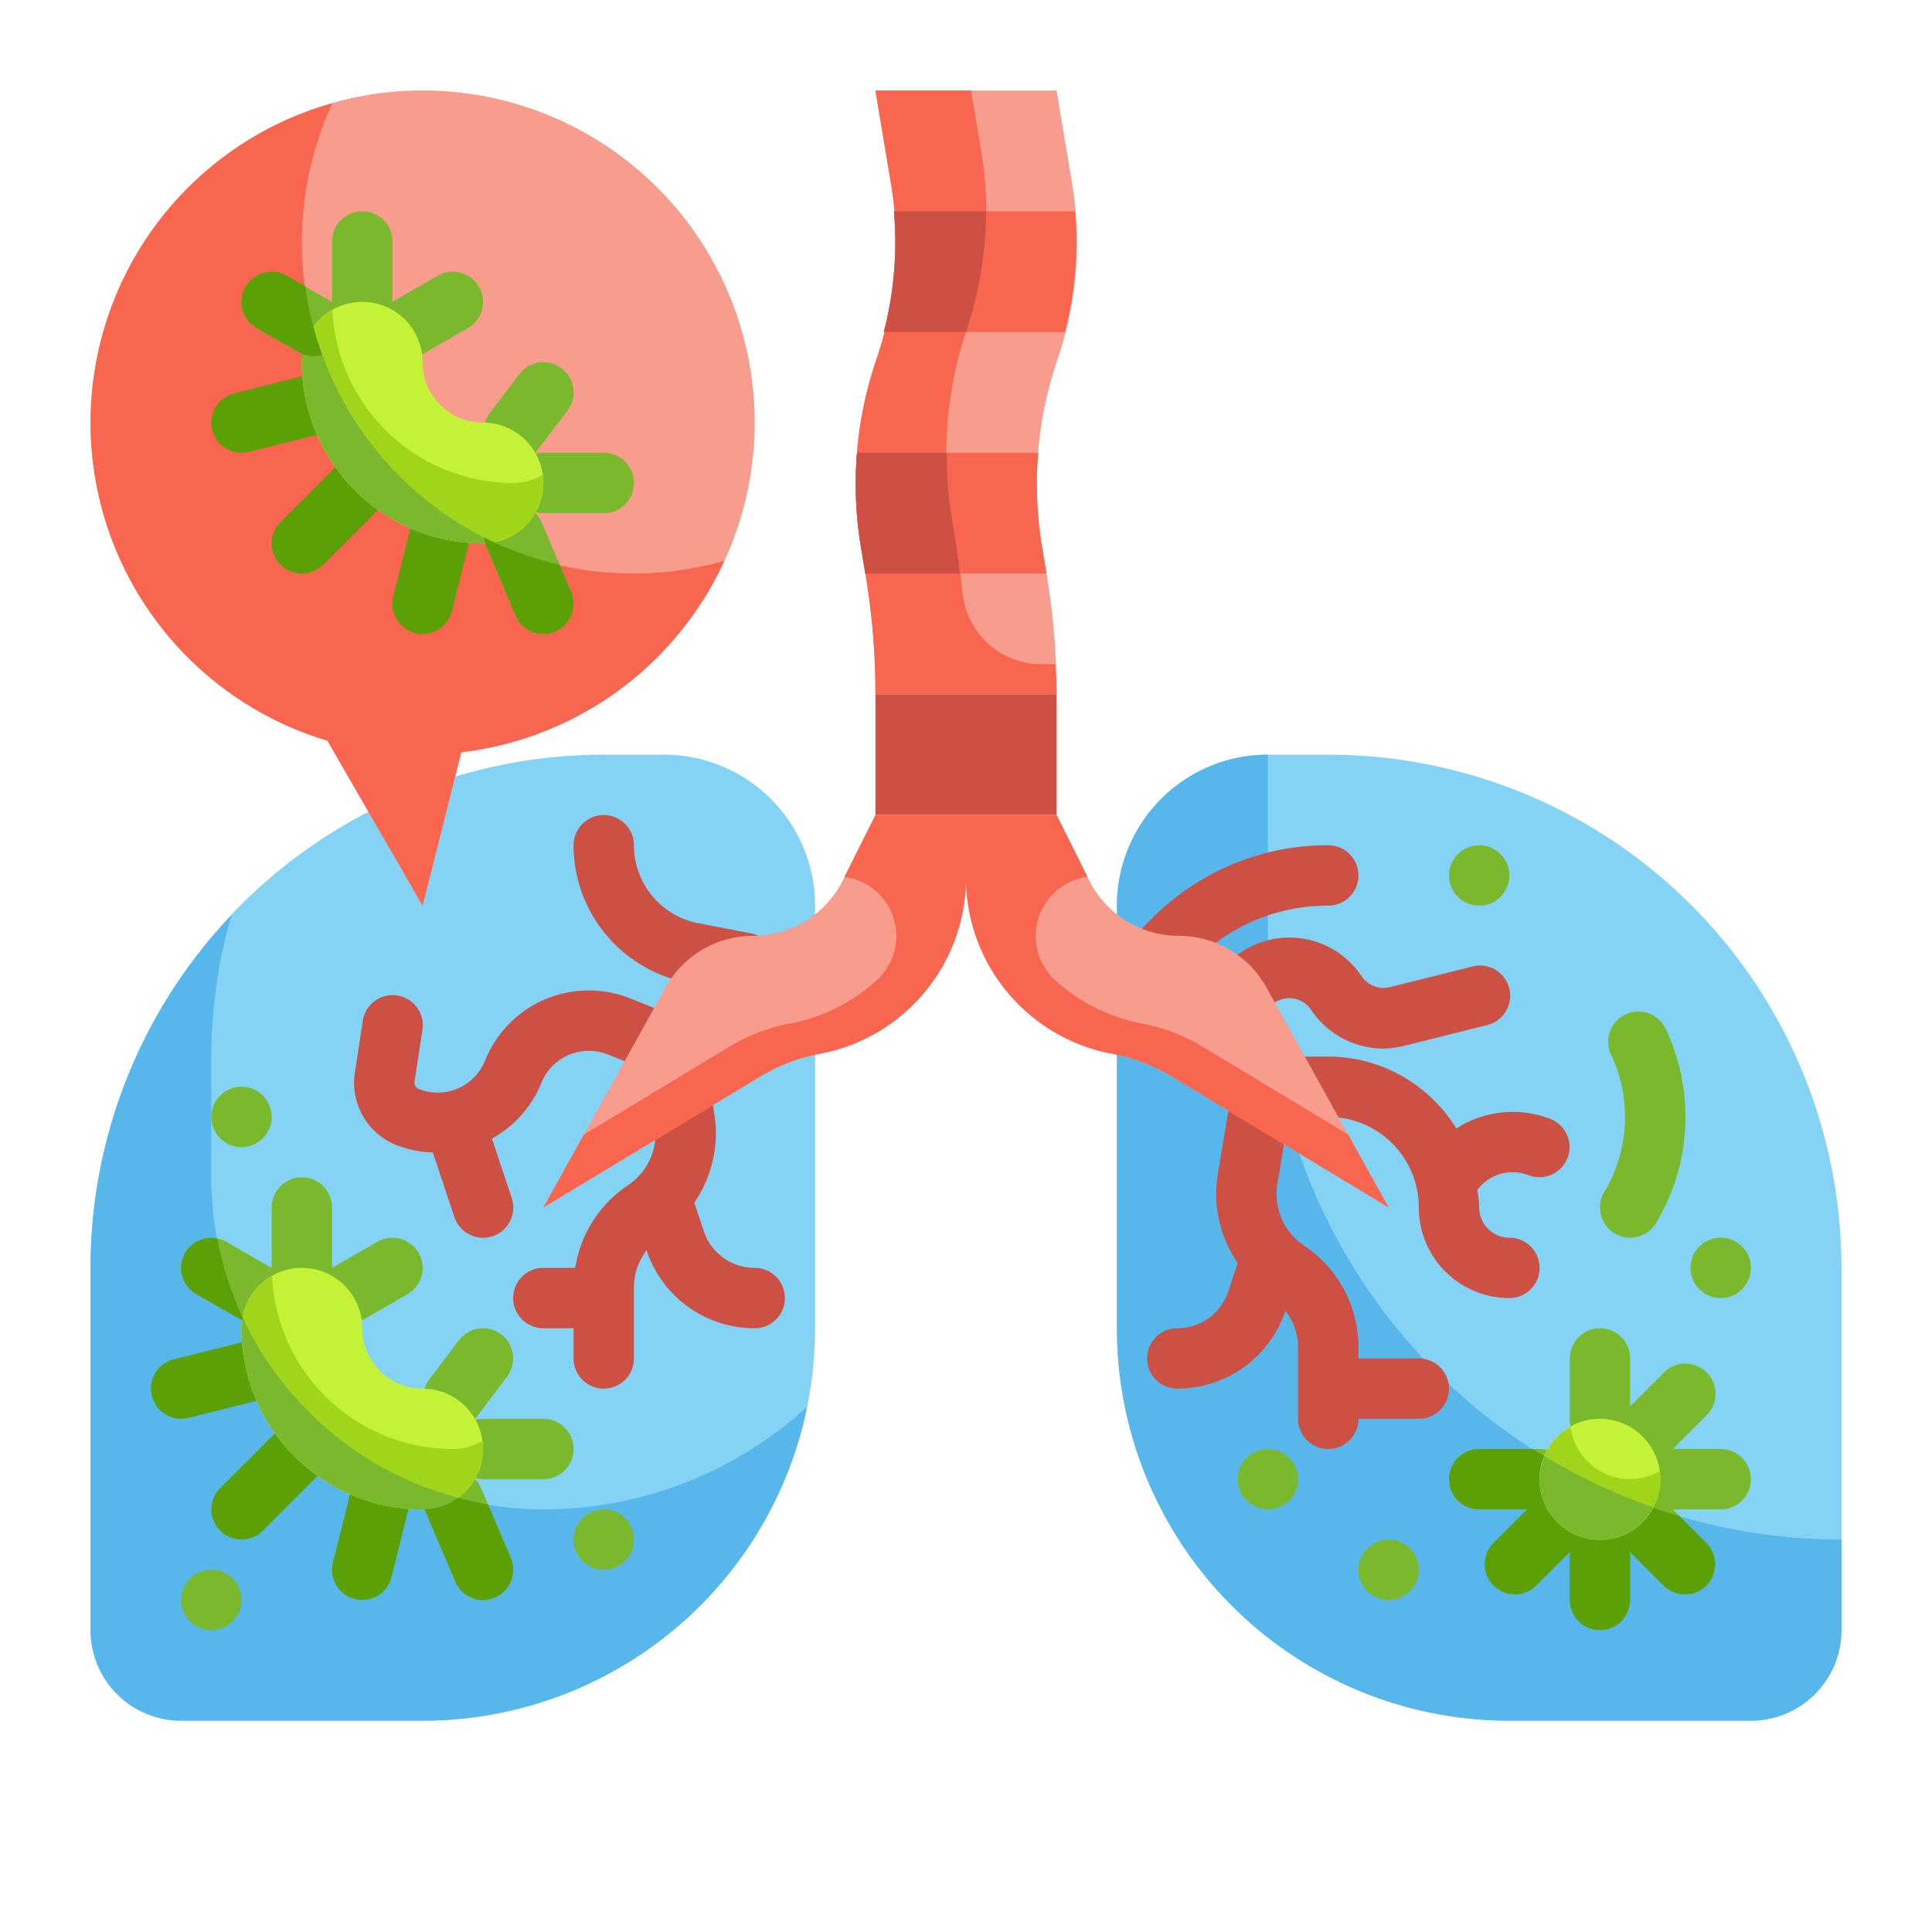 <?xml version="1.0" ?><svg viewBox="0 0 64 64" xmlns="http://www.w3.org/2000/svg"><g id="Flat"><g data-name="Stroke copy 2" id="Stroke_copy_2"><g><g><path d="M40,25h8A13,13,0,0,1,61,38V52a5,5,0,0,1-5,5H54A17,17,0,0,1,37,40V28A3,3,0,0,1,40,25Z" style="fill: #84d2f4" transform="translate(98 82) rotate(180)"/><path d="M42,32V25a5,5,0,0,0-5,5V44A13,13,0,0,0,50,57h8a3,3,0,0,0,3-3V51A19,19,0,0,1,42,32Z" style="fill: #57b7eb"/><path d="M53,50a1,1,0,0,1,1,1v2a1,1,0,0,1-2,0V51A1,1,0,0,1,53,50Z" style="fill: #5ba006"/><path d="M53,44a1,1,0,0,1,1,1v2a1,1,0,0,1-2,0V45A1,1,0,0,1,53,44Z" style="fill: #7ab92d"/><path d="M49,48h2a1,1,0,0,1,0,2H49a1,1,0,0,1,0-2Z" style="fill: #7ab92d"/><path d="M55,48h2a1,1,0,0,1,0,2H55a1,1,0,0,1,0-2Z" style="fill: #7ab92d"/><path d="M54.414,49.414a1,1,0,0,1,.707.293l1.415,1.415a1,1,0,0,1-1.414,1.414l-1.415-1.415a1,1,0,0,1,.707-1.707Z" style="fill: #7ab92d"/><path d="M51.586,49.414a1,1,0,0,1,.707,1.707l-1.415,1.415a1,1,0,0,1-1.414-1.414l1.415-1.415A1,1,0,0,1,51.586,49.414Z" style="fill: #5ba006"/><path d="M55.829,45.171a1,1,0,0,1,.707,1.707l-1.415,1.415a1,1,0,0,1-1.414-1.414l1.415-1.415A1,1,0,0,1,55.829,45.171Z" style="fill: #7ab92d"/><path d="M48,49a1,1,0,0,0,1,1h2a1,1,0,0,0,1-1,.968.968,0,0,0-.06-.3c-.4-.217-.779-.461-1.16-.7H49A1,1,0,0,0,48,49Z" style="fill: #5ba006"/><path d="M53.707,51.121l1.415,1.415a1,1,0,0,0,1.414-1.414l-.9-.9a18.644,18.644,0,0,1-1.768-.616.963.963,0,0,0-.158.105A1,1,0,0,0,53.707,51.121Z" style="fill: #5ba006"/><circle cx="53" cy="49" r="2" style="fill: #c4f236"/><path d="M54,49a1.993,1.993,0,0,1-1.973-1.737A2,2,0,1,0,55,49a1.905,1.905,0,0,0-.027-.263A1.972,1.972,0,0,1,54,49Z" style="fill: #a1d51c"/><path d="M51.172,48.238A1.923,1.923,0,0,0,51,49a1.994,1.994,0,0,0,3.761.93A18.886,18.886,0,0,1,51.172,48.238Z" style="fill: #7ab92d"/><path d="M45.83,34.735a2.885,2.885,0,0,1-2.394-1.278.873.873,0,0,0-1.345-.134l-.7.7A1,1,0,0,1,39.981,32.6l.7-.7a2.873,2.873,0,0,1,4.423.438.876.876,0,0,0,.939.362l2.719-.679a1,1,0,1,1,.484,1.94l-2.719.68A2.821,2.821,0,0,1,45.83,34.735Z" style="fill: #cc5144"/><path d="M51.37,37.071a3.46,3.46,0,0,0-3.129.312A4.987,4.987,0,0,0,44,35H42.777a1,1,0,0,0,0,2H44a3,3,0,0,1,3,3,3,3,0,0,0,3,3,1,1,0,0,0,0-2,1,1,0,0,1-1-1,4.894,4.894,0,0,0-.059-.584,1.448,1.448,0,0,1,1.689-.487,1,1,0,0,0,.74-1.858Z" style="fill: #cc5144"/><path d="M47,45H45v-.367a4.042,4.042,0,0,0-1.8-3.371,2.055,2.055,0,0,1-.885-2.043l.344-2.067a1,1,0,1,0-1.972-.329l-.345,2.067A4.044,4.044,0,0,0,41,41.838l-.315.948A1.775,1.775,0,0,1,39,44a1,1,0,0,0,0,2,3.772,3.772,0,0,0,3.582-2.582v0A2.04,2.04,0,0,1,43,44.633V47a1,1,0,0,0,2,0h2a1,1,0,0,0,0-2Z" style="fill: #cc5144"/><path d="M38,33a1,1,0,0,1-.707-1.707l.879-.879A8.188,8.188,0,0,1,44,28a1,1,0,0,1,0,2,6.2,6.2,0,0,0-4.414,1.828l-.879.879A1,1,0,0,1,38,33Z" style="fill: #cc5144"/><path d="M54,41a1,1,0,0,1-.856-1.514,4.832,4.832,0,0,0,.234-4.532,1,1,0,1,1,1.812-.845,6.828,6.828,0,0,1-.332,6.405A1,1,0,0,1,54,41Z" style="fill: #7ab92d"/><circle cx="46" cy="52" r="1" style="fill: #7ab92d"/><circle cx="42" cy="49" r="1" style="fill: #7ab92d"/><circle cx="57" cy="42" r="1" style="fill: #7ab92d"/><circle cx="49" cy="29" r="1" style="fill: #7ab92d"/></g><g><path d="M20,25h2a5,5,0,0,1,5,5V44A13,13,0,0,1,14,57H6a3,3,0,0,1-3-3V42A17,17,0,0,1,20,25Z" style="fill: #84d2f4"/><path d="M18,50A11,11,0,0,1,7,39V35a16.985,16.985,0,0,1,.667-4.677A16.92,16.92,0,0,0,3,42V54a3,3,0,0,0,3,3h8a13,13,0,0,0,12.738-10.4A12.937,12.937,0,0,1,18,50Z" style="fill: #57b7eb"/><g><path d="M10,43a1,1,0,0,1-1-1V40a1,1,0,0,1,2,0v2A1,1,0,0,1,10,43Z" style="fill: #7ab92d"/><path d="M18,49H16a1,1,0,0,1,0-2h2a1,1,0,0,1,0,2Z" style="fill: #7ab92d"/><path d="M8,51a1,1,0,0,1-.707-1.707L9.05,47.536a1,1,0,1,1,1.414,1.414L8.707,50.707A1,1,0,0,1,8,51Z" style="fill: #5ba006"/><path d="M6,47a1,1,0,0,1-.242-1.97l2.185-.547a1,1,0,1,1,.485,1.941l-2.184.546A.976.976,0,0,1,6,47Z" style="fill: #5ba006"/><path d="M12,53a.976.976,0,0,1-.244-.03,1,1,0,0,1-.727-1.213l.546-2.184a1,1,0,0,1,1.941.485l-.547,2.185A1,1,0,0,1,12,53Z" style="fill: #5ba006"/><path d="M8.4,43.806a.994.994,0,0,1-.5-.134l-1.4-.8a1,1,0,0,1,1-1.734l1.4.806a1,1,0,0,1-.5,1.867Z" style="fill: #7ab92d"/><path d="M16,53a1,1,0,0,1-.92-.609L14.107,50.1a1,1,0,0,1,1.841-.783l.972,2.29a1,1,0,0,1-.529,1.311A.984.984,0,0,1,16,53Z" style="fill: #7ab92d"/><path d="M11.6,43.806a1,1,0,0,1-.5-1.868l1.4-.8a1,1,0,0,1,1,1.734l-1.4.806A1,1,0,0,1,11.6,43.806Z" style="fill: #7ab92d"/><path d="M15.026,47.285a1,1,0,0,1-.8-1.6L15.2,44.4A1,1,0,0,1,16.8,45.6l-.972,1.284A1,1,0,0,1,15.026,47.285Z" style="fill: #7ab92d"/><path d="M16.46,52.89c-.02.01-.05.02-.07.03A1.087,1.087,0,0,1,16,53a1.153,1.153,0,0,1-.26-.03C15.98,52.95,16.22,52.93,16.46,52.89Z" style="fill: #5ba006"/><path d="M12,44h0a2,2,0,0,0-2-2h0a2,2,0,0,0-2,2H8a6,6,0,0,0,6,6h0a2,2,0,0,0,2-2h0a2,2,0,0,0-2-2h0A2,2,0,0,1,12,44Z" style="fill: #c4f236"/><path d="M15,48a6,6,0,0,1-5.986-5.73A1.99,1.99,0,0,0,8,44a6,6,0,0,0,6,6,2,2,0,0,0,2-2,1.905,1.905,0,0,0-.027-.263A1.972,1.972,0,0,1,15,48Z" style="fill: #a1d51c"/></g><path d="M6.133,41.5A1,1,0,0,0,6.5,42.867l1.4.8a.919.919,0,0,0,.188.077A10.887,10.887,0,0,1,7.2,41.032.99.99,0,0,0,6.133,41.5Z" style="fill: #5ba006"/><path d="M14.107,50.1l.973,2.289A1,1,0,0,0,16,53a.984.984,0,0,0,.391-.08,1,1,0,0,0,.529-1.311l-.753-1.774a10.9,10.9,0,0,1-2.035-.548A.988.988,0,0,0,14.107,50.1Z" style="fill: #5ba006"/><path d="M15.167,49.618a11,11,0,0,1-7.12-5.958A1.907,1.907,0,0,0,8,44a6,6,0,0,0,6,6A1.983,1.983,0,0,0,15.167,49.618Z" style="fill: #7ab92d"/><path d="M25,42a1.773,1.773,0,0,1-1.684-1.213L23,39.838a4.048,4.048,0,0,0,.661-2.948l-.225-1.347a1,1,0,1,0-1.972.329l.224,1.347a2.055,2.055,0,0,1-.885,2.043A4.035,4.035,0,0,0,19.055,42H18a1,1,0,0,0,0,2h1v1a1,1,0,0,0,2,0V42.633a2.035,2.035,0,0,1,.418-1.217v0A3.77,3.77,0,0,0,25,44a1,1,0,0,0,0-2Z" style="fill: #cc5144"/><path d="M22.371,33.672l-1.5-.6a3.7,3.7,0,0,0-4.8,2.057,1.693,1.693,0,0,1-2.2.944.226.226,0,0,1-.139-.243l.256-1.678a1,1,0,1,0-1.976-.3l-.256,1.678a2.216,2.216,0,0,0,1.373,2.4,3.641,3.641,0,0,0,1.21.249l.713,2.138a1,1,0,1,0,1.9-.632l-.656-1.969a3.669,3.669,0,0,0,1.637-1.843,1.7,1.7,0,0,1,2.2-.944l1.5.6a1,1,0,1,0,.742-1.856Z" style="fill: #cc5144"/><path d="M24.688,32.9a.938.938,0,0,1-.189-.018l-1.741-.335A4.637,4.637,0,0,1,19,28a1,1,0,0,1,2,0,2.633,2.633,0,0,0,2.135,2.584l1.741.335a1,1,0,0,1-.188,1.982Z" style="fill: #cc5144"/><circle cx="7" cy="53" r="1" style="fill: #7ab92d"/><circle cx="20" cy="51" r="1" style="fill: #7ab92d"/><circle cx="8" cy="37" r="1" style="fill: #7ab92d"/></g><path d="M35.542,6.25,35,3H29l.542,3.25a12.051,12.051,0,0,1-.549,5.772,12.727,12.727,0,0,0-.473,6.1l.155.93A23.943,23.943,0,0,1,29,22.978V23h6v-.022a23.943,23.943,0,0,0-.325-3.929l-.155-.93a12.727,12.727,0,0,1,.473-6.1A12.051,12.051,0,0,0,35.542,6.25Z" style="fill: #f89c8d"/><path d="M34.488,22a2.622,2.622,0,0,1-1.833-.747,2.663,2.663,0,0,1-.773-1.652q-.078-.778-.207-1.552l-.155-.93a12.727,12.727,0,0,1,.473-6.1,12.048,12.048,0,0,0,.549-5.771L32.167,3H29l.542,3.25a12.051,12.051,0,0,1-.549,5.772,12.727,12.727,0,0,0-.473,6.1l.155.93A23.943,23.943,0,0,1,29,22.978V23h6v-.022c0-.326-.027-.652-.04-.978Z" style="fill: #f8664f"/><path d="M34.391,15h-6a12.692,12.692,0,0,0,.129,3.119l.147.881h6l-.147-.881A12.692,12.692,0,0,1,34.391,15Z" style="fill: #f8664f"/><path d="M29.276,11h6a11.864,11.864,0,0,0,.336-4h-6A11.864,11.864,0,0,1,29.276,11Z" style="fill: #f8664f"/><rect height="4" style="fill: #cc5144" width="6" x="29" y="23"/><path d="M32,27v2.073a5.936,5.936,0,0,1-4.843,5.835h0a5.945,5.945,0,0,0-1.975.754L18,40l4.053-7.3a3.315,3.315,0,0,1,2.9-1.7h0a3.315,3.315,0,0,0,2.965-1.833L29,27Z" style="fill: #f89c8d"/><path d="M32,27v2.073a5.936,5.936,0,0,0,4.843,5.835h0a5.945,5.945,0,0,1,1.975.754L46,40l-4.053-7.3a3.315,3.315,0,0,0-2.9-1.7h0a3.315,3.315,0,0,1-2.965-1.833L35,27Z" style="fill: #f89c8d"/><g><path d="M25,14A11,11,0,1,0,10.845,24.535L14,30l1.28-5.081A11,11,0,0,0,25,14Z" style="fill: #f89c8d"/><path d="M21,19A10.983,10.983,0,0,1,11.007,3.423a10.993,10.993,0,0,0-.162,21.112L14,30l1.28-5.081a11,11,0,0,0,8.713-6.342A10.991,10.991,0,0,1,21,19Z" style="fill: #f8664f"/><g><path d="M12,11a1,1,0,0,1-1-1V8a1,1,0,0,1,2,0v2A1,1,0,0,1,12,11Z" style="fill: #7ab92d"/><path d="M20,17H18a1,1,0,0,1,0-2h2a1,1,0,0,1,0,2Z" style="fill: #7ab92d"/><path d="M10,19a1,1,0,0,1-.707-1.707l1.757-1.757a1,1,0,1,1,1.414,1.414l-1.757,1.757A1,1,0,0,1,10,19Z" style="fill: #5ba006"/><path d="M8,15a1,1,0,0,1-.242-1.97l2.185-.547a1,1,0,0,1,.485,1.941l-2.184.546A.976.976,0,0,1,8,15Z" style="fill: #5ba006"/><path d="M14,21a.976.976,0,0,1-.244-.03,1,1,0,0,1-.727-1.213l.546-2.184a1,1,0,1,1,1.941.485l-.547,2.185A1,1,0,0,1,14,21Z" style="fill: #5ba006"/><path d="M10.4,11.806a.994.994,0,0,1-.5-.134l-1.4-.8a1,1,0,1,1,1-1.734l1.4.806a1,1,0,0,1-.5,1.867Z" style="fill: #7ab92d"/><path d="M18,21a1,1,0,0,1-.92-.609L16.107,18.1a1,1,0,1,1,1.841-.783l.972,2.29a1,1,0,0,1-.529,1.311A.984.984,0,0,1,18,21Z" style="fill: #7ab92d"/><path d="M13.6,11.806a1,1,0,0,1-.5-1.868l1.4-.805a1,1,0,1,1,1,1.734l-1.4.806A1,1,0,0,1,13.6,11.806Z" style="fill: #7ab92d"/><path d="M17.026,15.285a1,1,0,0,1-.8-1.6L17.2,12.4A1,1,0,0,1,18.8,13.6l-.972,1.284A1,1,0,0,1,17.026,15.285Z" style="fill: #7ab92d"/><path d="M18.46,20.89c-.02.01-.05.02-.07.03A1.087,1.087,0,0,1,18,21a1.153,1.153,0,0,1-.26-.03C17.98,20.95,18.22,20.93,18.46,20.89Z" style="fill: #5ba006"/><path d="M14,12h0a2,2,0,0,0-2-2h0a2,2,0,0,0-2,2h0a6,6,0,0,0,6,6h0a2,2,0,0,0,2-2h0a2,2,0,0,0-2-2h0A2,2,0,0,1,14,12Z" style="fill: #c4f236"/><path d="M17,16a6,6,0,0,1-5.986-5.73A1.99,1.99,0,0,0,10,12a6,6,0,0,0,6,6,2,2,0,0,0,2-2,1.905,1.905,0,0,0-.027-.263A1.972,1.972,0,0,1,17,16Z" style="fill: #a1d51c"/></g><path d="M16,18a2.036,2.036,0,0,0,.361-.036,11.009,11.009,0,0,1-5.974-7.112A1.943,1.943,0,0,0,10,12,6,6,0,0,0,16,18Z" style="fill: #7ab92d"/><path d="M8.133,9.5A1,1,0,0,0,8.5,10.867l1.4.8a.994.994,0,0,0,.5.134,1.017,1.017,0,0,0,.275-.041,10.948,10.948,0,0,1-.563-2.279L9.5,9.133A1,1,0,0,0,8.133,9.5Z" style="fill: #5ba006"/><path d="M17.08,20.391A1,1,0,0,0,18,21a.984.984,0,0,0,.391-.08,1,1,0,0,0,.529-1.311l-.38-.9a10.865,10.865,0,0,1-2.492-.9.985.985,0,0,0,.059.29Z" style="fill: #5ba006"/></g><path d="M31.52,17.119A12.658,12.658,0,0,1,31.369,15H28.391a12.692,12.692,0,0,0,.129,3.119l.147.881H31.8c-.039-.317-.074-.636-.126-.951Z" style="fill: #cc5144"/><path d="M29.612,7a11.864,11.864,0,0,1-.336,4H32a12.886,12.886,0,0,0,.668-4Z" style="fill: #cc5144"/><path d="M39.818,34.662a6.046,6.046,0,0,0-1.993-.757A5.9,5.9,0,0,1,34.9,32.42a1.981,1.981,0,0,1,1.124-3.375L35,27H32v2.073a5.936,5.936,0,0,0,4.843,5.835,5.945,5.945,0,0,1,1.975.754L46,40l-1.341-2.414Z" style="fill: #f8664f"/><path d="M24.182,34.662a6.046,6.046,0,0,1,1.993-.757A5.9,5.9,0,0,0,29.1,32.42a1.981,1.981,0,0,0-1.124-3.375L29,27h3v2.073a5.936,5.936,0,0,1-4.843,5.835,5.945,5.945,0,0,0-1.975.754L18,40l1.341-2.414Z" style="fill: #f8664f"/></g></g></g></svg>